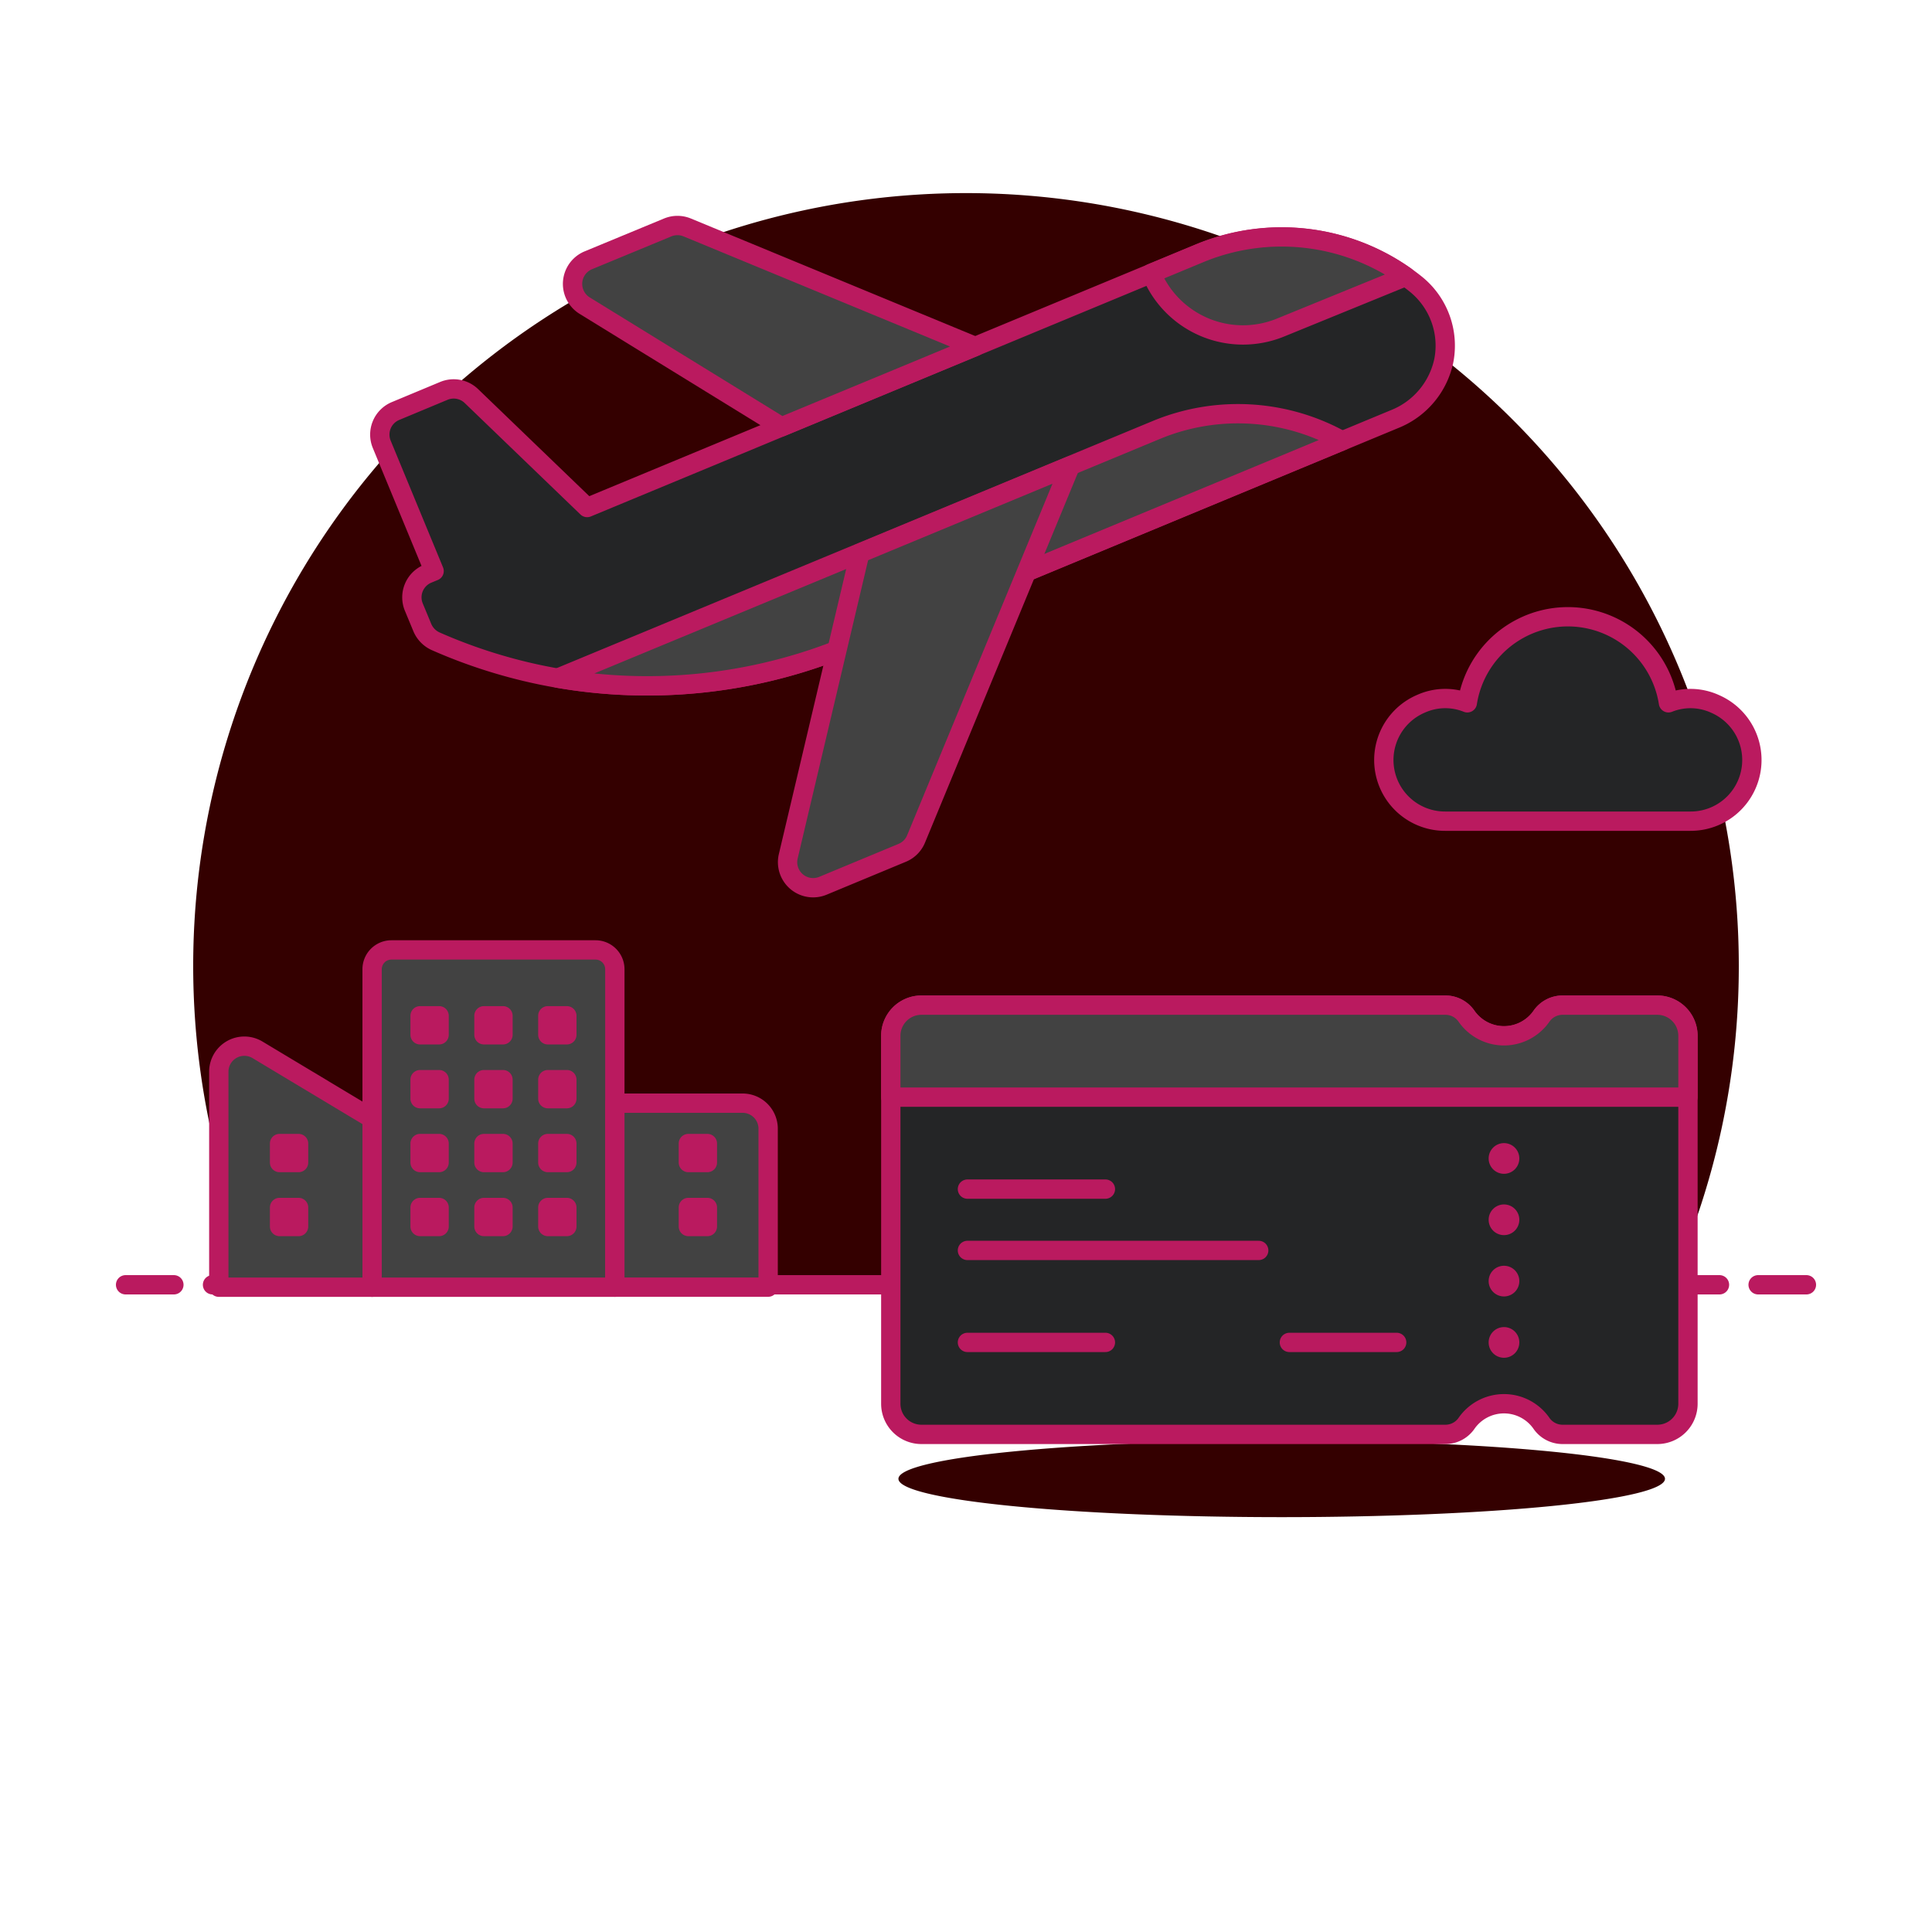 <svg xmlns="http://www.w3.org/2000/svg" version="1.1" xmlns:xlink="http://www.w3.org/1999/xlink" xmlns:svgjs="http://svgjs.com/svgjs" viewBox="0 0 140 140" width="140" height="140"><g transform="matrix(1.4,0,0,1.4,0,0)"><path d="M90,50A40,40,0,1,0,13.564,66.5H86.436A39.829,39.829,0,0,0,90,50Z" fill="#340000"></path><path d="M11 66.5L89 66.5" fill="none" stroke="#ba1a5f" stroke-linecap="round" stroke-linejoin="round"></path><path d="M6.5 66.5L9 66.5" fill="none" stroke="#ba1a5f" stroke-linecap="round" stroke-linejoin="round"></path><path d="M91 66.5L93.5 66.5" fill="none" stroke="#ba1a5f" stroke-linecap="round" stroke-linejoin="round"></path><path d="M22.469,29.558l-.335.139a1.322,1.322,0,0,0-.714,1.728l.436,1.051a1.352,1.352,0,0,0,.7.719A27.131,27.131,0,0,0,43.9,33.43L72.166,21.7a4.187,4.187,0,0,0,2.57-3.054,4.091,4.091,0,0,0-1.476-3.957,11.094,11.094,0,0,0-11.108-1.6L30.391,26.269,24.4,20.5a1.323,1.323,0,0,0-1.427-.268l-2.5,1.042a1.321,1.321,0,0,0-.714,1.724Z" fill="#242526"></path><path d="M22.469,29.558l-.335.139a1.322,1.322,0,0,0-.714,1.728l.436,1.051a1.352,1.352,0,0,0,.7.719A27.131,27.131,0,0,0,43.9,33.43L72.166,21.7a4.187,4.187,0,0,0,2.57-3.054,4.091,4.091,0,0,0-1.476-3.957,11.094,11.094,0,0,0-11.108-1.6L30.391,26.269,24.4,20.5a1.323,1.323,0,0,0-1.427-.268l-2.5,1.042a1.321,1.321,0,0,0-.714,1.724Z" fill="none" stroke="#ba1a5f" stroke-linecap="round" stroke-linejoin="round"></path><path d="M59.914,22.229,28.871,35.1a27.135,27.135,0,0,0,14.381-1.414l.029-.012.254-.1.088-.036c.082-.032.164-.066.246-.1l.035-.014L69.466,22.818A11.035,11.035,0,0,0,59.914,22.229Z" fill="#424242" stroke="#ba1a5f" stroke-linecap="round" stroke-linejoin="round"></path><path d="M40.452,22.092,30.264,15.821a1.323,1.323,0,0,1,.187-2.348l4.108-1.7a1.32,1.32,0,0,1,1.012,0l14.91,6.162Z" fill="#424242" stroke="#ba1a5f" stroke-linecap="round" stroke-linejoin="round"></path><path d="M42.593,45.848,46.7,44.142a1.321,1.321,0,0,0,.715-.716L55.4,24.112,44.505,28.634,40.8,44.322A1.323,1.323,0,0,0,42.593,45.848Z" fill="#424242" stroke="#ba1a5f" stroke-linecap="round" stroke-linejoin="round"></path><path d="M62.152,13.083l-2.563,1.064a5.128,5.128,0,0,0,6.689,2.808l6.479-2.644A11.083,11.083,0,0,0,62.152,13.083Z" fill="#424242" stroke="#ba1a5f" stroke-linecap="round" stroke-linejoin="round"></path><path d="M88.759,36.428a3.061,3.061,0,0,0-2.4-.051,5.269,5.269,0,0,0-10.411,0,3.062,3.062,0,0,0-2.393.047,3.166,3.166,0,0,0,1.251,6.08H87.5a3.166,3.166,0,0,0,1.258-6.076Z" fill="#242526" stroke="#ba1a5f" stroke-linejoin="round"></path><path d="M46.503 76.543 A19.838 1.984 0 1 0 86.179 76.543 A19.838 1.984 0 1 0 46.503 76.543 Z" fill="#340000"></path><path d="M80.865,52.026a1.329,1.329,0,0,0-1.084.581,2.363,2.363,0,0,1-3.869,0,1.328,1.328,0,0,0-1.084-.581H47.694a1.587,1.587,0,0,0-1.587,1.587V72.657a1.586,1.586,0,0,0,1.587,1.587H74.828a1.327,1.327,0,0,0,1.084-.58,2.362,2.362,0,0,1,3.869,0,1.328,1.328,0,0,0,1.084.58h4.917a1.587,1.587,0,0,0,1.587-1.587V53.613a1.588,1.588,0,0,0-1.587-1.587Z" fill="#242526"></path><path d="M80.865,52.026a1.329,1.329,0,0,0-1.084.581,2.363,2.363,0,0,1-3.869,0,1.328,1.328,0,0,0-1.084-.581H47.694a1.587,1.587,0,0,0-1.587,1.587V72.657a1.586,1.586,0,0,0,1.587,1.587H74.828a1.327,1.327,0,0,0,1.084-.58,2.362,2.362,0,0,1,3.869,0,1.328,1.328,0,0,0,1.084.58h4.917a1.587,1.587,0,0,0,1.587-1.587V53.613a1.588,1.588,0,0,0-1.587-1.587Z" fill="none" stroke="#ba1a5f" stroke-linecap="round" stroke-linejoin="round"></path><path d="M77.847,59.168a.794.794,0,1,0,.793.793.793.793,0,0,0-.793-.793Z" fill="#ba1a5f"></path><path d="M77.847,62.342a.794.794,0,1,0,.793.793.793.793,0,0,0-.793-.793Z" fill="#ba1a5f"></path><path d="M77.847,65.516a.794.794,0,1,0,.793.793.793.793,0,0,0-.793-.793Z" fill="#ba1a5f"></path><path d="M77.847,68.69a.794.794,0,1,0,.793.793.793.793,0,0,0-.793-.793Z" fill="#ba1a5f"></path><path d="M50.074 69.483L57.216 69.483" fill="none" stroke="#ba1a5f" stroke-linecap="round" stroke-linejoin="round"></path><path d="M66.738 69.483L72.292 69.483" fill="none" stroke="#ba1a5f" stroke-linecap="round" stroke-linejoin="round"></path><path d="M50.074 61.548L57.216 61.548" fill="none" stroke="#ba1a5f" stroke-linecap="round" stroke-linejoin="round"></path><path d="M50.074 64.722L65.151 64.722" fill="none" stroke="#ba1a5f" stroke-linecap="round" stroke-linejoin="round"></path><path d="M85.782,52.026H80.865a1.329,1.329,0,0,0-1.084.581,2.363,2.363,0,0,1-3.869,0,1.328,1.328,0,0,0-1.084-.581H47.694a1.587,1.587,0,0,0-1.587,1.587v3.174H87.369V53.613A1.588,1.588,0,0,0,85.782,52.026Z" fill="#424242" stroke="#ba1a5f" stroke-linecap="round" stroke-linejoin="round"></path><path d="M31.824,66.625H19.26V50.168a1,1,0,0,1,1-1H30.824a1,1,0,0,1,1,1Z" fill="#424242" stroke="#ba1a5f" stroke-linecap="round" stroke-linejoin="round"></path><path d="M38.436,57.1H31.824v9.522h7.935v-8.2A1.322,1.322,0,0,0,38.436,57.1Z" fill="#424242" stroke="#ba1a5f" stroke-linecap="round" stroke-linejoin="round"></path><path d="M19.26,66.625H11.325V55.471a1.322,1.322,0,0,1,2-1.134L19.26,57.9Z" fill="#424242" stroke="#ba1a5f" stroke-linecap="round" stroke-linejoin="round"></path><path d="M15.454,58.69H14.47a.5.5,0,0,0-.5.5v.983a.5.5,0,0,0,.5.5h.984a.5.5,0,0,0,.5-.5V59.19a.5.5,0,0,0-.5-.5Z" fill="#ba1a5f"></path><path d="M15.454,62H14.47a.5.5,0,0,0-.5.5v.984a.5.5,0,0,0,.5.5h.984a.5.5,0,0,0,.5-.5V62.5a.5.5,0,0,0-.5-.5Z" fill="#ba1a5f"></path><path d="M36.614,58.69H35.63a.5.5,0,0,0-.5.5v.983a.5.5,0,0,0,.5.5h.984a.5.5,0,0,0,.5-.5V59.19a.5.5,0,0,0-.5-.5Z" fill="#ba1a5f"></path><path d="M22.728,52.077h-.984a.5.5,0,0,0-.5.5v.984a.5.5,0,0,0,.5.5h.984a.5.5,0,0,0,.5-.5v-.984a.5.5,0,0,0-.5-.5Z" fill="#ba1a5f"></path><path d="M26.034,52.077H25.05a.5.5,0,0,0-.5.5v.984a.5.5,0,0,0,.5.5h.984a.5.5,0,0,0,.5-.5v-.984a.5.5,0,0,0-.5-.5Z" fill="#ba1a5f"></path><path d="M29.34,52.077h-.984a.5.5,0,0,0-.5.5v.984a.5.5,0,0,0,.5.5h.984a.5.5,0,0,0,.5-.5v-.984a.5.5,0,0,0-.5-.5Z" fill="#ba1a5f"></path><path d="M22.728,55.383h-.984a.5.5,0,0,0-.5.5v.984a.5.5,0,0,0,.5.5h.984a.5.5,0,0,0,.5-.5v-.984a.5.5,0,0,0-.5-.5Z" fill="#ba1a5f"></path><path d="M26.034,55.383H25.05a.5.5,0,0,0-.5.5v.984a.5.5,0,0,0,.5.5h.984a.5.5,0,0,0,.5-.5v-.984a.5.5,0,0,0-.5-.5Z" fill="#ba1a5f"></path><path d="M29.34,55.383h-.984a.5.5,0,0,0-.5.5v.984a.5.5,0,0,0,.5.5h.984a.5.5,0,0,0,.5-.5v-.984a.5.5,0,0,0-.5-.5Z" fill="#ba1a5f"></path><path d="M22.728,58.69h-.984a.5.5,0,0,0-.5.5v.983a.5.5,0,0,0,.5.5h.984a.5.5,0,0,0,.5-.5V59.19a.5.5,0,0,0-.5-.5Z" fill="#ba1a5f"></path><path d="M26.034,58.69H25.05a.5.5,0,0,0-.5.5v.983a.5.5,0,0,0,.5.5h.984a.5.5,0,0,0,.5-.5V59.19a.5.5,0,0,0-.5-.5Z" fill="#ba1a5f"></path><path d="M29.34,58.69h-.984a.5.5,0,0,0-.5.5v.983a.5.5,0,0,0,.5.5h.984a.5.5,0,0,0,.5-.5V59.19a.5.5,0,0,0-.5-.5Z" fill="#ba1a5f"></path><path d="M22.728,62h-.984a.5.5,0,0,0-.5.5v.984a.5.5,0,0,0,.5.5h.984a.5.5,0,0,0,.5-.5V62.5a.5.5,0,0,0-.5-.5Z" fill="#ba1a5f"></path><path d="M26.034,62H25.05a.5.5,0,0,0-.5.5v.984a.5.5,0,0,0,.5.5h.984a.5.5,0,0,0,.5-.5V62.5a.5.5,0,0,0-.5-.5Z" fill="#ba1a5f"></path><path d="M29.34,62h-.984a.5.5,0,0,0-.5.5v.984a.5.5,0,0,0,.5.5h.984a.5.5,0,0,0,.5-.5V62.5a.5.5,0,0,0-.5-.5Z" fill="#ba1a5f"></path><path d="M36.614,62H35.63a.5.5,0,0,0-.5.5v.984a.5.5,0,0,0,.5.5h.984a.5.5,0,0,0,.5-.5V62.5a.5.5,0,0,0-.5-.5Z" fill="#ba1a5f"></path></g></svg>